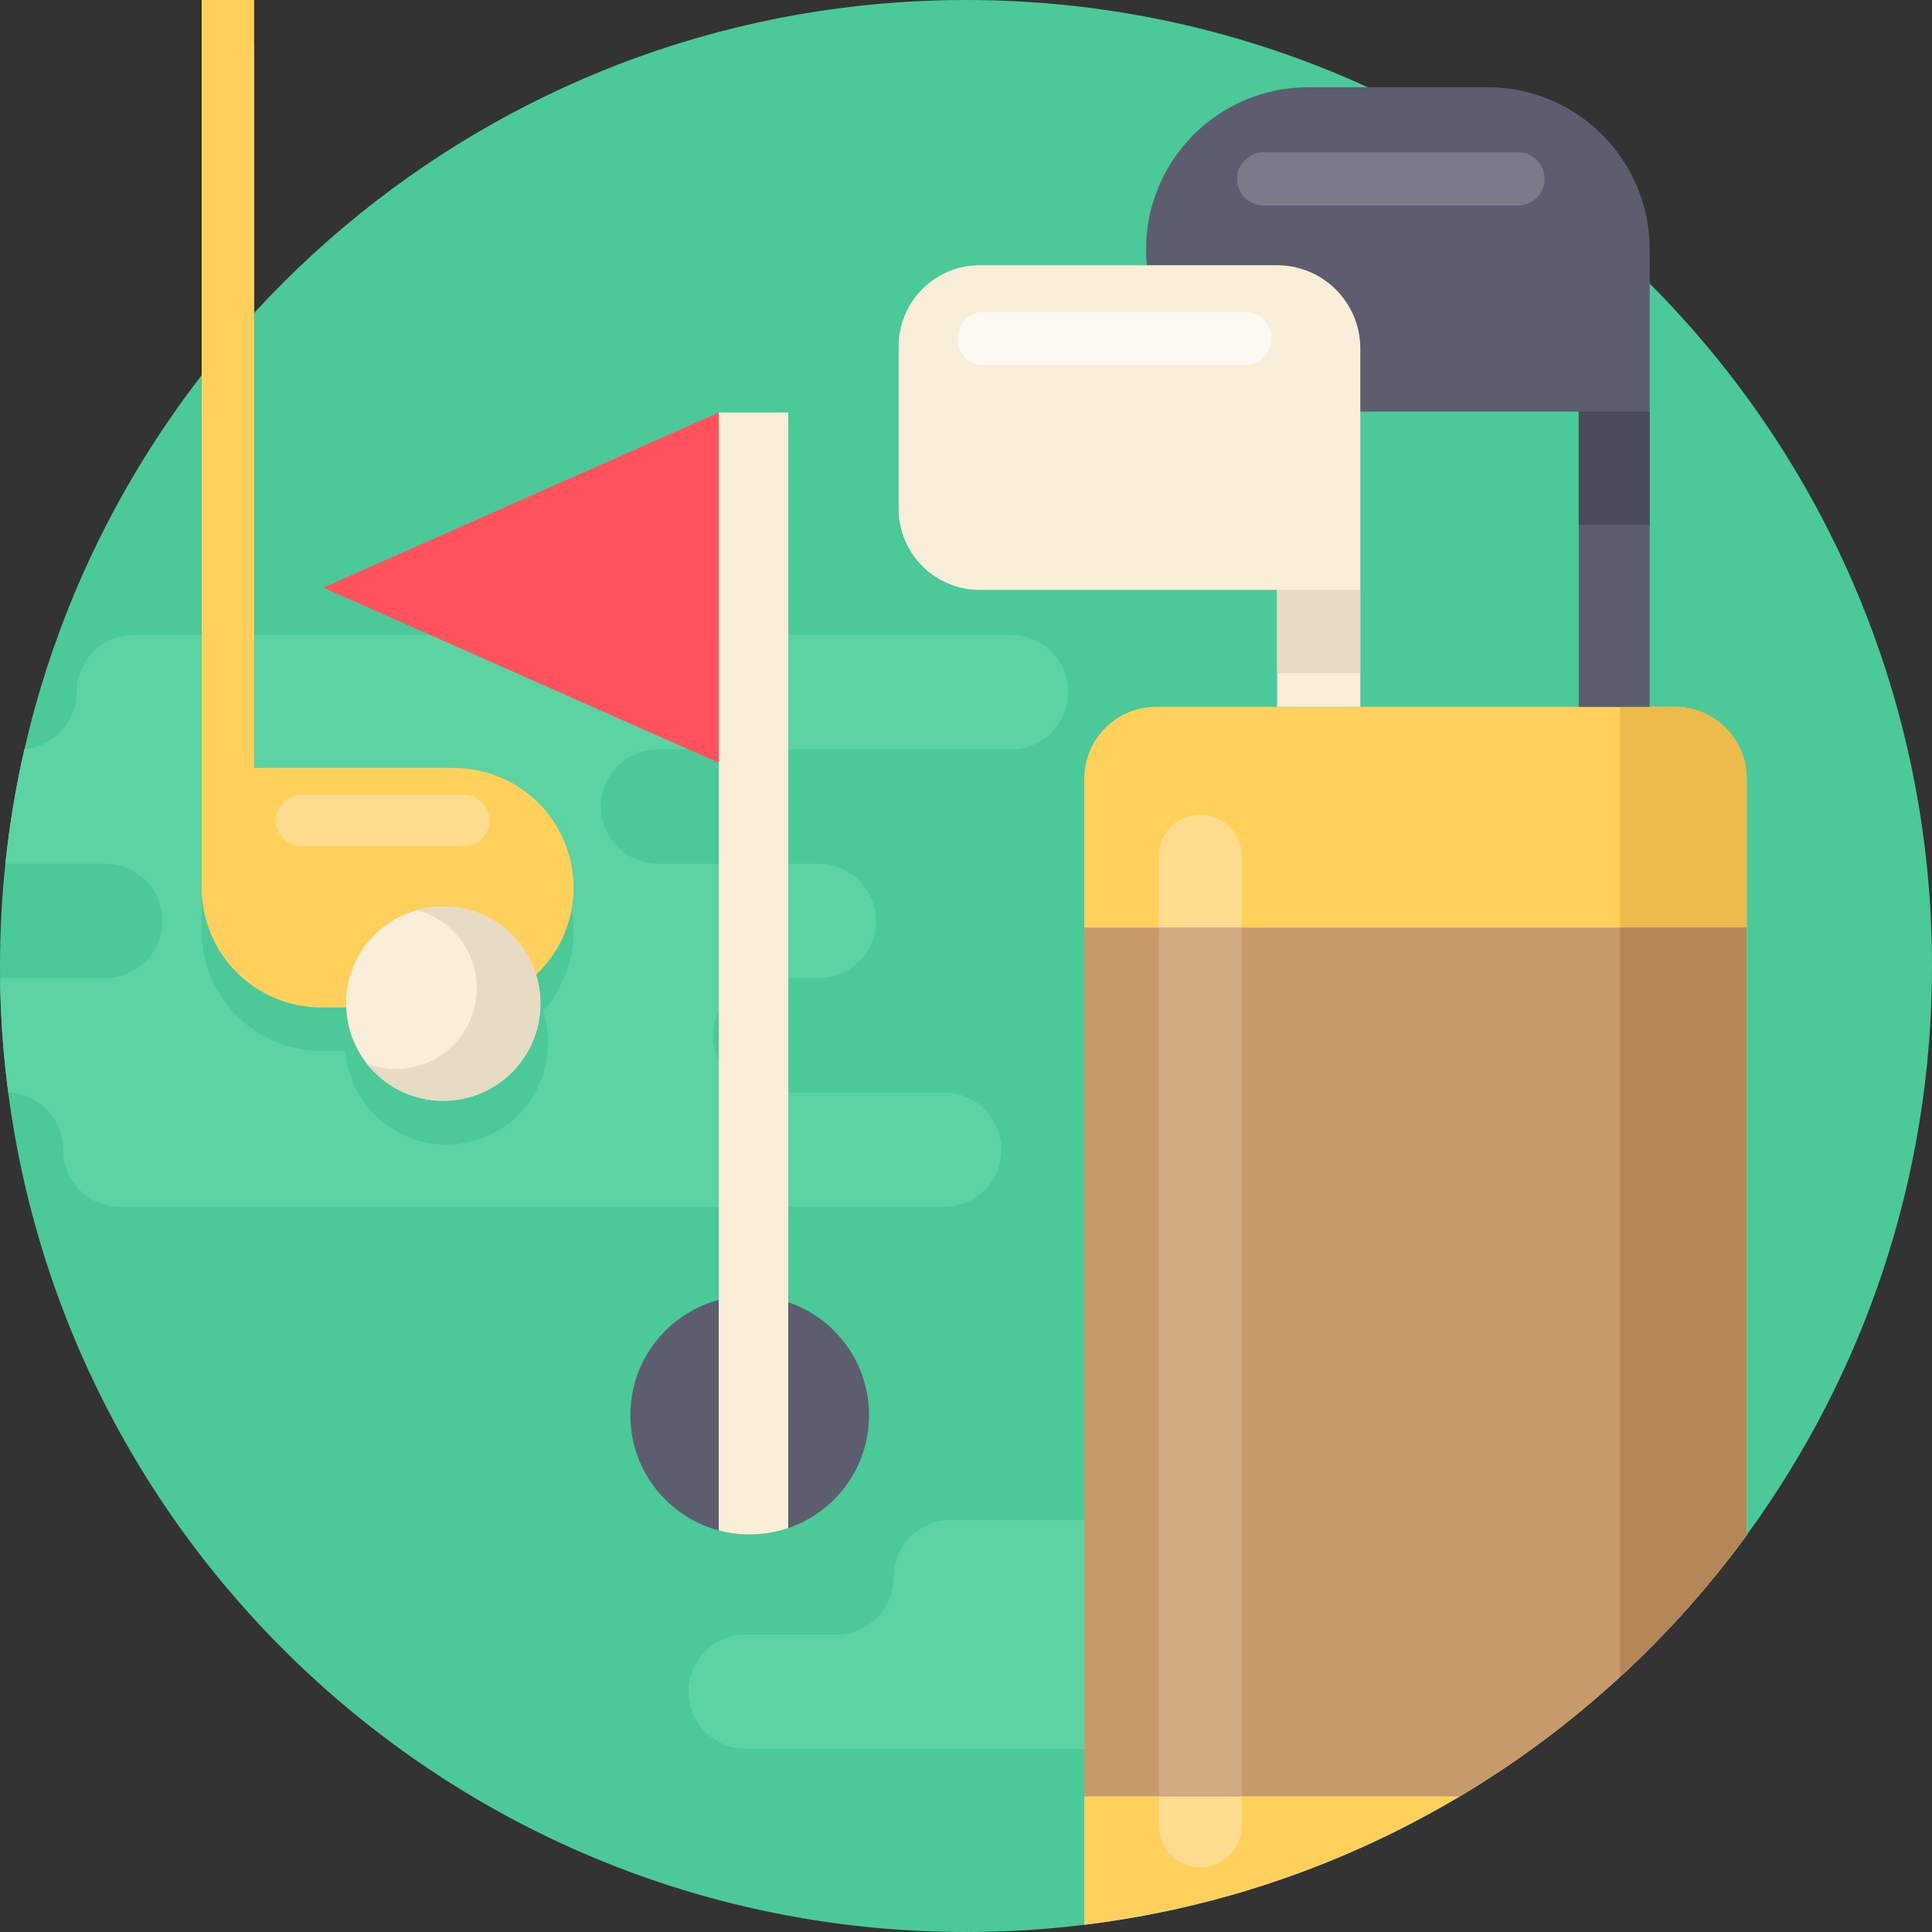 <?xml version="1.0" encoding="iso-8859-1"?>
<!-- Generator: Adobe Illustrator 19.0.0, SVG Export Plug-In . SVG Version: 6.00 Build 0)  -->
<svg xmlns="http://www.w3.org/2000/svg" xmlns:xlink="http://www.w3.org/1999/xlink" version="1.1" id="Capa_1" x="0px" y="0px" viewBox="0 0 512 512" style="enable-background:new 0 0 512 512;" xml:space="preserve">
<rect x="0" y="0" width="512" height="512" fill="#333333" stroke="none"/>
<path style="fill:#4BC999;" d="M0,256c0,1.076,0.01,2.142,0.021,3.218c0.125,10.271,0.857,20.396,2.163,30.344  C18.62,415.086,125.994,512,256,512c10.616,0,21.076-0.648,31.347-1.902c36.028-4.399,69.736-16.279,99.537-34.053  c15.256-9.08,29.477-19.717,42.465-31.681c12.361-11.368,23.604-23.949,33.541-37.554C493.777,364.513,512,312.383,512,256  C512,114.615,397.385,0,256,0C134.374,0,32.569,84.814,6.478,198.52c-2.278,9.916-3.971,20.052-5.057,30.375  C0.481,237.798,0,246.847,0,256z"/>
<g>
	<path style="fill:#5BD3A2;" d="M356.832,448.3v0.001c0,8.373-6.787,15.159-15.159,15.159H197.65   c-8.373,0-15.159-6.787-15.159-15.159V448.3c0-8.373,6.787-15.159,15.159-15.159h24.003c8.373,0,15.159-6.787,15.159-15.159v-0.001   c0-8.373,6.787-15.159,15.159-15.159h120.019c8.373,0,15.159,6.787,15.159,15.159v0.001c0,8.373-6.787,15.159-15.159,15.159l0,0   C363.619,433.141,356.832,439.927,356.832,448.3z"/>
	<path style="fill:#5BD3A2;" d="M0.021,259.218c0.125,10.271,0.857,20.396,2.163,30.344c3.939,0.146,7.502,1.808,10.104,4.42   c2.748,2.738,4.441,6.531,4.441,10.721c0,8.37,6.792,15.151,15.161,15.151h218.331c4.19,0,7.973-1.693,10.721-4.441   c2.748-2.738,4.441-6.531,4.441-10.71c0-8.38-6.792-15.161-15.161-15.161h-46.08c-4.19,0-7.983-1.703-10.721-4.441   c-2.748-2.748-4.441-6.541-4.441-10.721c0-8.37,6.781-15.161,15.161-15.161h12.863c4.18,0,7.973-1.703,10.71-4.441   c2.748-2.748,4.441-6.541,4.441-10.721c0-8.37-6.781-15.161-15.151-15.161h-42.58c-4.19,0-7.983-1.693-10.721-4.441   c-2.748-2.738-4.441-6.531-4.441-10.721c0-8.37,6.781-15.151,15.161-15.151h93.487c4.18,0,7.973-1.693,10.721-4.441   c2.738-2.748,4.441-6.531,4.441-10.721c0-8.38-6.792-15.161-15.161-15.161H35.453c-4.19,0-7.973,1.693-10.721,4.441   c-2.748,2.738-4.441,6.531-4.441,10.721c0,7.91-6.06,14.42-13.814,15.099c-2.278,9.916-3.971,20.052-5.057,30.375h26.457   c4.18,0,7.973,1.703,10.721,4.441c2.738,2.748,4.441,6.541,4.441,10.721c0,8.37-6.792,15.161-15.161,15.161L0.021,259.218   L0.021,259.218z"/>
</g>
<path style="fill:#FFD15C;" d="M287.347,206.367v303.731c54.46-6.646,103.633-30.396,142.002-65.735  c12.361-11.368,23.604-23.949,33.541-37.554V206.367c0-10.52-8.528-19.048-19.048-19.048H306.395  C295.875,187.319,287.347,195.847,287.347,206.367z"/>
<path style="fill:#EDBB4C;" d="M429.349,187.319v257.045c12.361-11.368,23.604-23.949,33.541-37.554V206.367  c0-10.52-8.528-19.048-19.048-19.048H429.349z"/>
<path style="fill:#FFDC8D;" d="M318.074,494.866L318.074,494.866c6.059,0,10.97-4.912,10.97-10.97V226.863  c0-6.059-4.912-10.97-10.97-10.97l0,0c-6.059,0-10.97,4.912-10.97,10.97v257.032C307.103,489.954,312.015,494.866,318.074,494.866z"/>
<path style="fill:#C69A6A;" d="M287.347,245.833v230.212h99.537c15.256-9.08,29.477-19.717,42.465-31.681  c12.361-11.368,23.604-23.949,33.541-37.554V245.833H287.347z"/>
<path style="fill:#B58657;" d="M429.349,245.833v198.531c12.361-11.368,23.604-23.949,33.541-37.554V245.833H429.349z"/>
<path style="fill:#5C5E70;" d="M346.706,23.117h47.502c23.737,0,42.979,19.242,42.979,42.979v42.979v78.243h-18.807v-78.243h-71.674  c-23.737,0-42.979-19.242-42.979-42.979l0,0C303.727,42.36,322.969,23.117,346.706,23.117z"/>
<path style="fill:#4BC999;" d="M120.263,278.489H85.187c-17.527,0-31.736-14.208-31.736-31.736v-31.736V11.494h13.888v203.523  h52.924c17.527,0,31.736,14.209,31.736,31.736l0,0C151.998,264.281,137.79,278.489,120.263,278.489z"/>
<path style="fill:#FFD15C;" d="M120.263,266.995H85.187c-17.527,0-31.736-14.209-31.736-31.736v-31.736V0h13.888v203.523h52.924  c17.527,0,31.736,14.209,31.736,31.736l0,0C151.998,252.787,137.79,266.995,120.263,266.995z"/>
<path style="fill:#797B89;" d="M334.893,40.357h67.393c3.895,0,7.053,3.158,7.053,7.053l0,0c0,3.895-3.158,7.053-7.053,7.053  h-67.393c-3.895,0-7.053-3.158-7.053-7.053l0,0C327.84,43.515,330.998,40.357,334.893,40.357z"/>
<path style="fill:#F9EED7;" d="M259.652,70.29h78.797l0,0c12.173,0,22.041,9.868,22.041,22.041v64.004v30.983h-22.041v-30.983  h-78.797c-11.878,0-21.508-9.63-21.508-21.508V91.798C238.143,79.92,247.772,70.29,259.652,70.29z"/>
<path style="fill:#FCF8F2;" d="M260.568,96.78h69.56c3.729,0,6.753-3.023,6.753-6.753v-0.6c0-3.729-3.023-6.753-6.753-6.753h-69.56  c-3.729,0-6.753,3.023-6.753,6.753v0.6C253.816,93.756,256.839,96.78,260.568,96.78z"/>
<path style="fill:#FFDC8D;" d="M79.896,224.211h43.116c3.729,0,6.753-3.023,6.753-6.753l0,0c0-3.729-3.023-6.753-6.753-6.753H79.896  c-3.729,0-6.753,3.023-6.753,6.753l0,0C73.143,221.187,76.166,224.211,79.896,224.211z"/>
<rect x="338.453" y="156.338" style="fill:#E8DBC4;" width="22.037" height="22.037"/>
<circle style="fill:#4BC999;" cx="118.335" cy="276.396" r="26.906"/>
<rect x="418.377" y="109.077" style="fill:#494B5B;" width="18.807" height="30.02"/>
<path style="fill:#5C5E70;" d="M167.048,375.035c0,14.639,9.937,26.948,23.427,30.553c2.612,0.7,5.371,1.076,8.202,1.076  c3.574,0,7.022-0.596,10.219-1.703c12.455-4.232,21.41-16.029,21.41-29.926c0-13.897-8.955-25.694-21.41-29.926  c-3.197-1.108-6.646-1.703-10.219-1.703c-2.832,0-5.59,0.376-8.202,1.076C176.985,348.087,167.048,360.396,167.048,375.035z"/>
<rect x="307.106" y="245.833" style="fill:#D3AA81;" width="21.942" height="230.212"/>
<path style="fill:#F9EED7;" d="M190.474,109.317v296.27c2.612,0.7,5.371,1.076,8.202,1.076c3.574,0,7.022-0.596,10.219-1.703  V109.317H190.474z"/>
<polygon style="fill:#FF525D;" points="190.471,109.317 190.471,202.151 157.579,187.578 85.668,155.731 "/>
<circle style="fill:#F9EED7;" cx="117.467" cy="265.979" r="25.743"/>
<path style="fill:#E8DBC4;" d="M104.926,283.284c11.831,0,21.424-9.591,21.424-21.424c0-9.89-6.704-18.21-15.813-20.676  c2.208-0.616,4.532-0.953,6.937-0.953c14.218,0,25.743,11.525,25.743,25.743c0,14.218-11.525,25.743-25.743,25.743  c-8.226,0-15.546-3.863-20.258-9.869C99.607,282.772,102.206,283.284,104.926,283.284z"/>
<g>
</g>
<g>
</g>
<g>
</g>
<g>
</g>
<g>
</g>
<g>
</g>
<g>
</g>
<g>
</g>
<g>
</g>
<g>
</g>
<g>
</g>
<g>
</g>
<g>
</g>
<g>
</g>
<g>
</g>
</svg>
